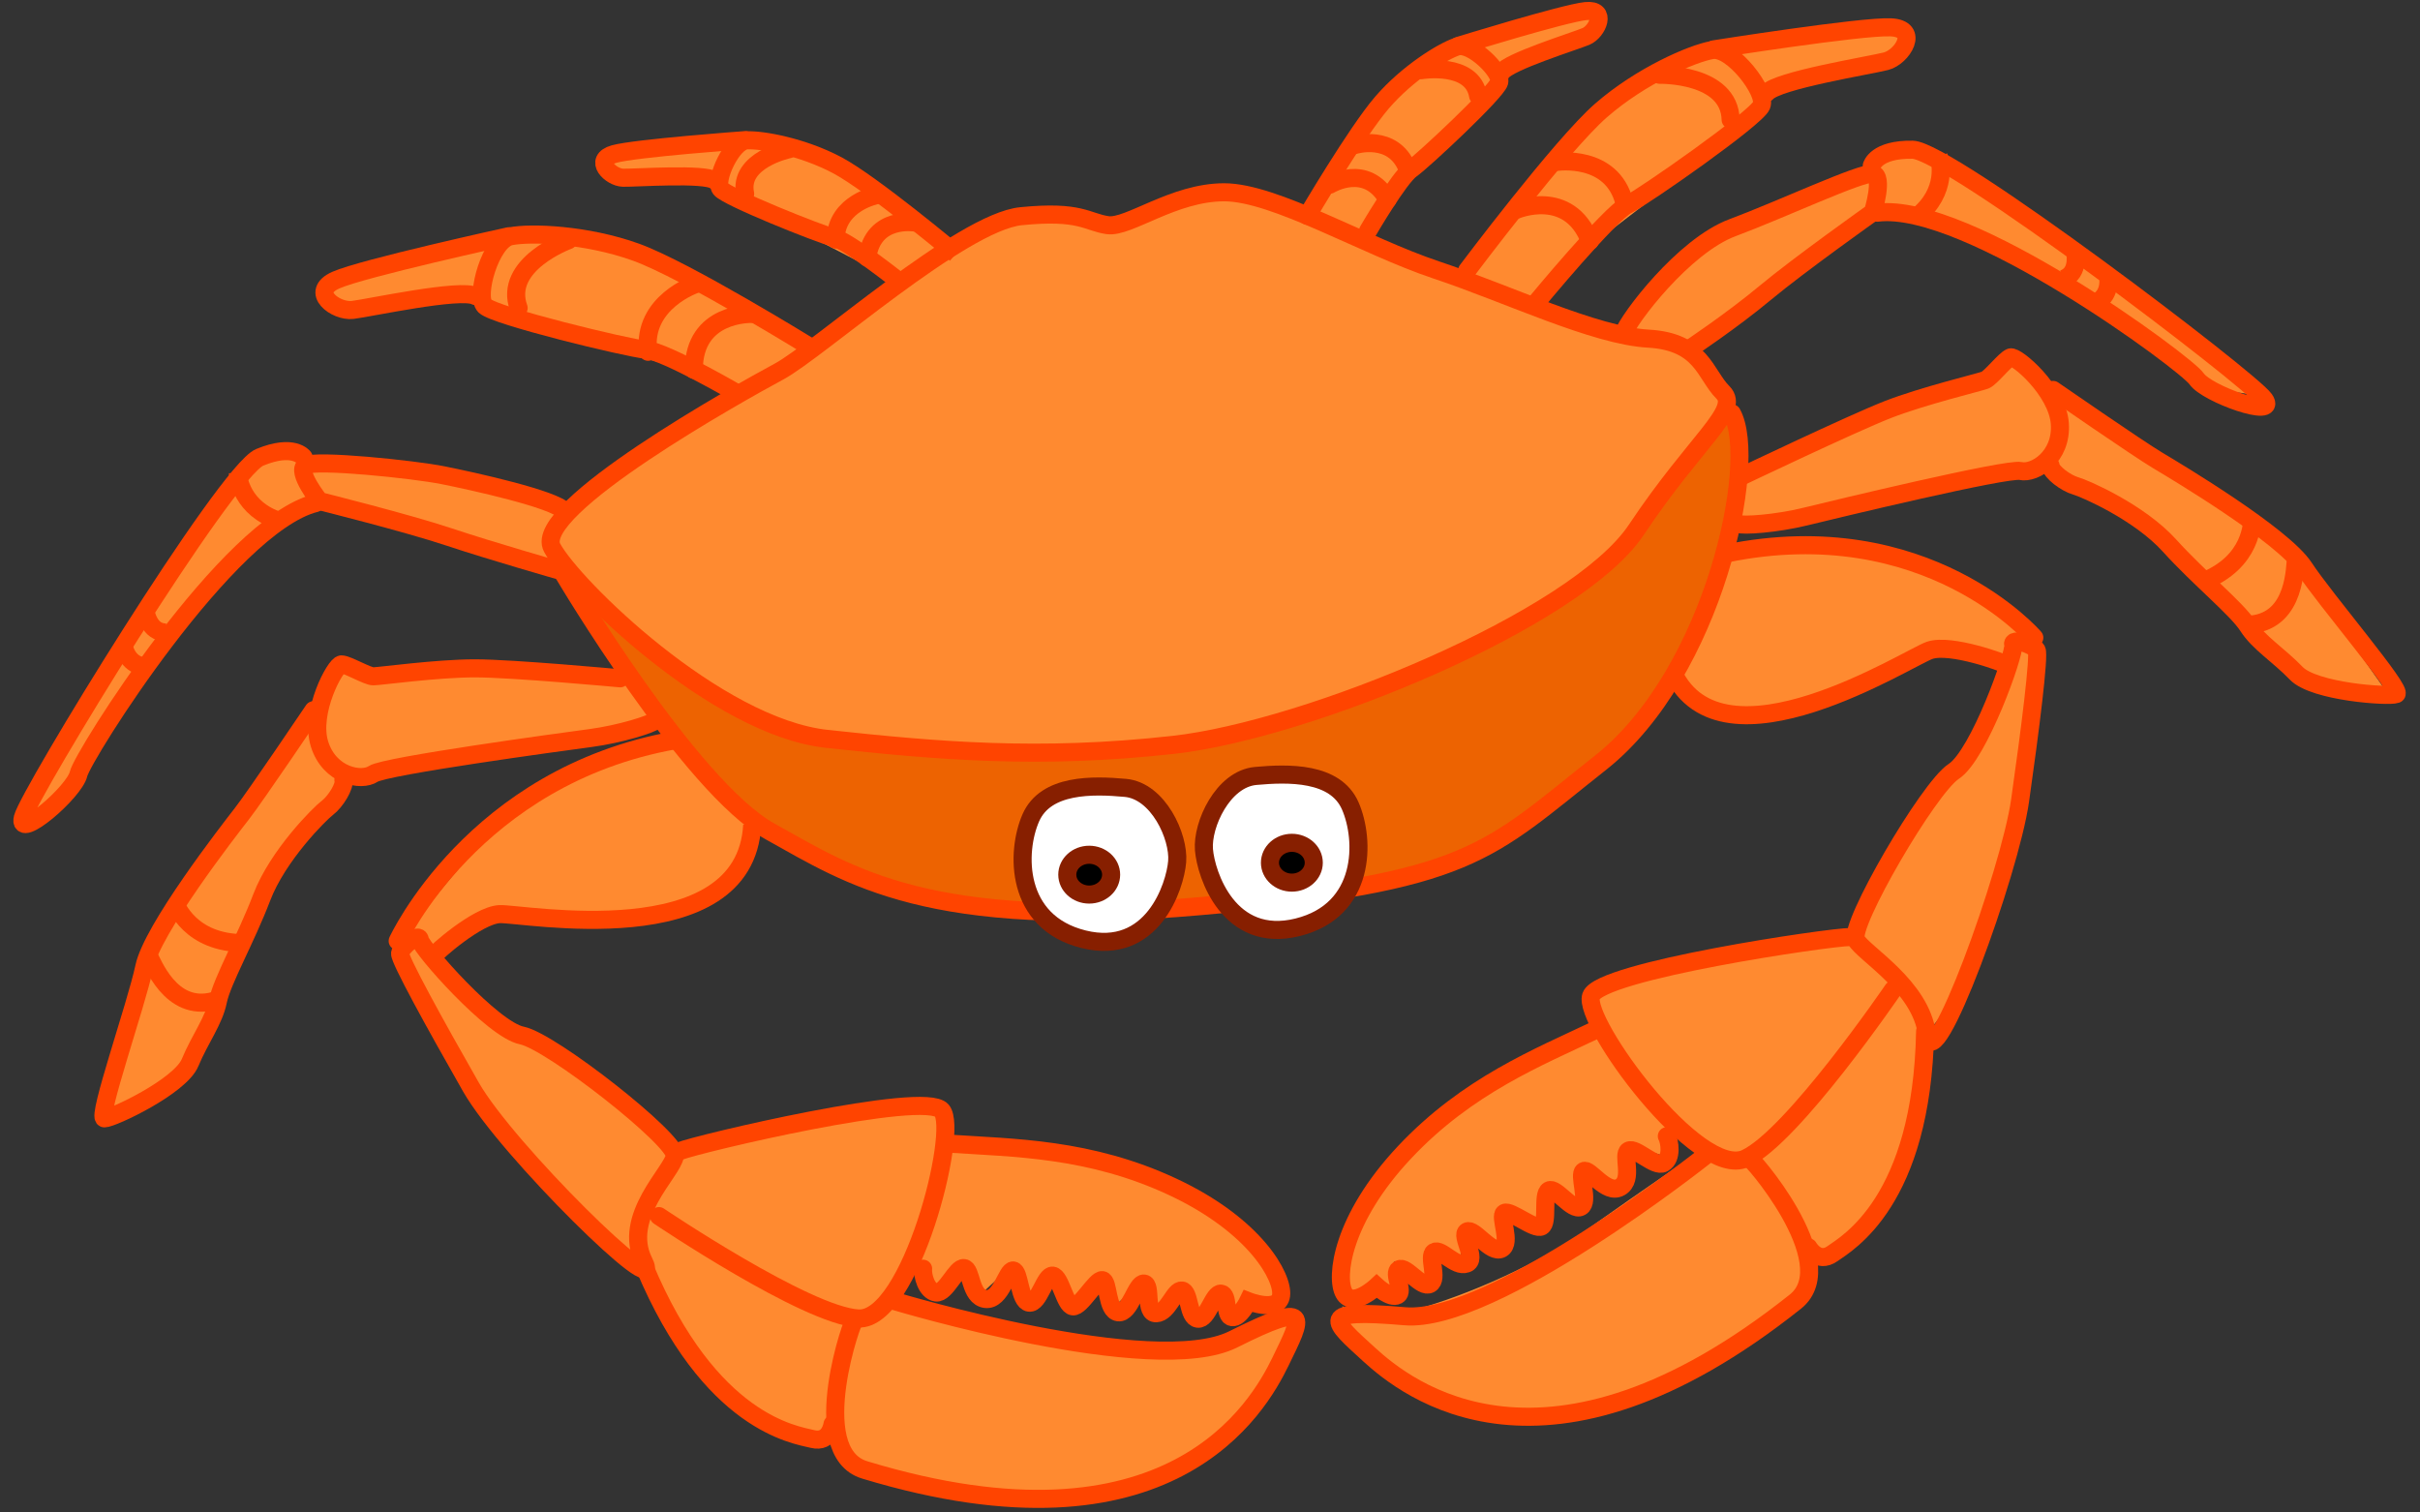 <?xml version="1.0" encoding="UTF-8" ?>

<!-- HTML5 in easy steps:example 76.1 Validated by the W3C Validation Service at validator.w3.org -->

<svg version="1.1" xmlns="http://www.w3.org/2000/svg" width="100%" height="100%" viewBox="0 0 120 75" preserveAspectRatio="none" >

	<rect x="0" y="0" width="120" height="75" fill="#333333" stroke="none"/>

	<g id="dp_group001" transform="matrix(1,0,0,1,-102.951,-154.54)">
		<path id="dp_path002" fill="#ff8a30" fill-rule="evenodd" stroke="none" stroke-width="0.896" d="M 172.808,172.215 C 176.388,170.763 176.483,170.689 178.923,169.636 C 179.529,168.956 179.953,168.157 180.755,167.981 C 181.447,166.964 182.157,166.464 183.133,165.728 C 185.524,163.9 185.737,163.697 186.561,163.045 C 187.405,162.372 188.184,161.751 189.283,160.871 L 190.164,160.163 L 190.496,159.895 L 191.029,158.837 L 197.357,157.131 L 197.237,155.853 C 194.94,156.064 194.512,156.115 193.256,156.245 C 192.599,156.317 191.964,156.387 191.296,156.465 C 190.84,156.52 190.376,156.577 189.855,156.647 C 189.516,156.696 189.379,156.571 187.899,157.009 C 186.125,157.56 185.559,157.973 184.431,158.581 C 183.973,158.831 184.201,158.705 183.747,158.955 C 183.229,159.245 183.383,159.072 182.619,159.601 C 182.552,159.651 182.493,159.696 182.437,159.74 C 180.717,161.164 180.153,162.187 179.336,163.224 C 178.308,164.532 176.732,166.597 175.617,168.163 L 170.283,166.459 L 172.816,163.071 L 176.608,159.348 L 177.58,158.025 L 182.325,155.895 L 182.005,155.075 C 179.927,155.593 179.815,155.612 177.467,156.284 C 176.945,156.435 176.425,156.588 175.863,156.765 C 175.644,156.836 175.161,156.787 173.929,157.487 C 173.051,158.02 172.783,158.468 172.669,158.587 C 172.379,158.9 172.124,159.193 171.88,159.484 C 171.012,160.539 170.303,161.511 169.523,162.643 C 169.097,163.264 168.953,163.481 168.58,164.061 C 168.364,164.401 168.472,164.229 168.259,164.572 C 168.093,164.84 167.847,165.128 167.791,165.412 C 167.789,165.441 167.84,165.444 167.863,165.465 C 168.112,165.715 168.023,165.641 168.143,165.789 C 168.367,166.077 168.515,166.277 168.663,166.475 C 170.46,168.912 170.96,169.685 172.08,171.292 C 172.643,172.103 172.58,172.305 172.808,172.215 Z "/>
		<path id="dp_path003" fill="#ff8a30" fill-rule="evenodd" stroke="none" stroke-width="0.896" d="M 150.043,166.728 C 150.308,166.728 143.352,161.623 141.24,161.535 S 133.051,162.239 133.051,162.239 S 133.051,163.12 133.051,163.12 S 138.245,163.383 138.245,163.383 S 139.125,164.176 139.125,164.176 S 147.403,168.491 147.403,168.491 S 143.264,171.836 143.264,171.836 S 135.78,166.905 133.931,166.641 S 129.617,166.024 128.032,166.2 S 119.139,168.491 119.139,168.491 S 119.492,169.723 119.492,169.723 S 126.007,169.017 126.007,169.017 S 126.887,169.812 126.887,169.812 S 136.308,172.804 137.1,172.892 S 139.565,174.301 139.565,174.301 S 131.377,180.113 131.377,180.113 S 127.239,178.616 126.359,178.351 S 118.083,177.559 118.083,177.559 S 117.995,176.679 117.289,176.679 S 114.561,178.351 114.561,178.351 S 109.629,185.308 109.629,185.308 S 104.172,194.992 104.172,194.992 S 106.812,193.408 106.812,193.408 S 109.631,187.86 110.245,187.245 S 117.377,178.88 118.171,179.232 S 130.849,183.107 130.849,183.107 S 134.196,188.213 134.196,188.213 S 127.856,187.949 125.567,187.949 S 121.604,188.125 121.516,188.125 S 119.755,187.421 119.755,187.421 S 118.435,189.709 118.523,190.325 S 117.641,190.855 117.641,190.855 S 111.479,200.1 111.392,200.1 S 110.157,202.74 110.069,202.829 S 108.221,209.872 108.221,209.872 S 111.831,208.64 112.359,207.408 S 114.737,201.068 114.737,201.068 S 116.851,197.283 117.555,196.401 S 119.931,193.056 119.931,193.056 S 120.988,193.144 120.988,193.144 S 125.391,191.999 126.799,191.911 S 135.604,190.239 135.604,190.239 S 136.396,191.295 136.396,191.295 S 146.521,181.083 146.521,180.905 S 149.779,166.728 150.043,166.728 Z "/>
		<path id="dp_path004" fill="#ff8a30" fill-rule="evenodd" stroke="none" stroke-width="0.896" stroke-linecap="round" d="M 187.693,181.881 C 187.641,181.995 191.544,181.403 195.493,181.811 S 203.821,186.281 203.821,186.281 S 203.431,190.772 202.844,195.807 S 198.545,206.288 198.281,205.76 S 198.06,211.853 197.427,212.661 S 193.853,216.861 193.853,216.861 S 192.513,216.811 192.513,216.811 S 192.423,218.543 192.423,218.543 S 189.296,221.219 183.699,223.837 S 171.337,222.577 170.409,221.141 S 169.519,219.313 169.519,219.313 S 170.833,220.035 172.819,219.556 S 178.749,217.564 181.64,215.512 S 187.749,211.281 187.668,211.313 S 185.848,210.503 185.848,210.503 S 185.632,211.907 185.632,211.907 S 183.824,211.373 183.793,211.291 S 183.544,213.607 183.544,213.607 S 181.492,212.175 181.409,212.205 S 181.236,213.969 181.236,213.969 S 179.985,213.412 179.953,213.331 S 179.352,215.343 179.352,215.343 S 177.355,214.421 177.324,214.34 S 177.361,216.423 177.361,216.423 S 176.416,215.708 175.8,215.796 S 175.437,217.044 175.437,217.044 S 174.041,216.352 174.041,216.352 S 173.775,217.869 173.775,217.869 S 172.036,217.028 172.068,217.109 S 172.017,218.449 172.017,218.449 S 171.093,217.767 170.924,218.415 S 169.388,218.976 169.471,218.944 S 168.919,217.752 169.731,215.932 S 174.307,209.179 176.033,208.516 S 182.469,205.385 182.469,205.385 S 181.777,203.577 181.777,203.577 S 183.112,202.877 183.112,202.877 S 194.864,200.819 194.864,200.819 S 197.068,196.484 197.068,196.484 S 199.967,192.732 199.967,192.732 S 201.629,190.68 201.629,190.68 S 202.751,187.703 202.751,187.703 S 199.055,186.669 199.055,186.669 S 194.045,189.345 192.016,189.464 S 187.408,190.477 186.744,188.752 S 185.515,186.772 185.515,186.772 S 187.743,181.767 187.693,181.881 Z "/>
		<path id="dp_path005" fill="#ff8a30" fill-rule="evenodd" stroke="none" stroke-width="0.896" d="M 221.079,189.056 C 221.66,189.049 220.984,189.064 221.436,189.049 L 220.789,188.132 L 220.125,187.189 L 219.36,186.108 C 218.999,185.599 218.644,185.103 218.231,184.524 C 217.553,183.581 218.481,184.639 217.22,183.149 C 215.735,181.56 214.579,180.795 212.836,179.575 C 211.769,178.828 212.304,179.204 211.241,178.453 C 210.401,177.861 209.603,177.297 208.724,176.675 L 207.271,175.644 L 205.855,174.637 C 205.664,174.725 205.436,174.877 205.08,174.751 C 204.839,174.651 204.821,174.38 204.78,174.297 C 204.265,173.392 204.163,173.535 203.799,173.187 C 203.239,172.66 203.179,172.615 202.657,172.184 C 202.42,172.409 202.165,172.651 201.991,172.815 C 201.908,172.891 201.96,173.071 201.263,173.469 C 199.352,174.075 197.512,174.696 195.887,175.357 C 194.283,176.016 193.056,176.535 191.407,177.235 L 190.393,177.667 C 189.671,177.975 190.324,177.695 189.448,178.071 C 189.659,177.108 189.747,177.289 188.591,178.121 C 188.539,178.16 188.575,178.131 188.52,178.176 C 188.377,178.401 188.496,178.62 188.496,178.68 C 188.509,179.296 188.531,179.711 188.557,180.245 L 188.581,180.715 C 188.603,181.072 188.639,181.171 188.651,181.171 C 188.867,180.417 188.311,180.548 189.176,180.415 C 191.068,180.115 191.828,180.005 194.667,179.507 C 196.828,179.12 198.939,178.573 201.117,178.272 C 201.88,178.169 202.123,178.132 203.545,177.969 L 204.5,177.511 C 204.869,177.767 204.595,177.576 204.899,177.787 C 206.131,178.639 205.797,178.287 208.379,180.099 C 210.519,181.64 210.323,181.591 211.409,182.483 C 211.868,182.859 211.615,182.652 212.065,183.025 L 212.211,183.145 C 213.459,184.589 213.685,184.901 215.96,187.428 L 219.185,188.976 C 219.799,189.036 220.201,189.059 221.079,189.056 Z "/>
		<path id="dp_path006" fill="#ff8a30" fill-rule="evenodd" stroke="none" stroke-width="0.896" d="M 130.328,181.7 C 131.365,183.625 138.475,190.587 143.955,191.179 S 154.469,192.216 161.135,191.475 S 181.129,185.255 184.091,180.811 S 189.275,174.888 188.385,173.999 S 187.349,171.48 184.684,171.332 S 177.723,169.111 174.167,167.925 S 166.171,164.075 163.653,164.075 S 158.913,165.853 157.876,165.705 S 156.543,164.964 153.581,165.261 S 143.511,171.925 141.585,172.961 S 129.292,179.775 130.328,181.7 Z "/>
		<path id="dp_path007" fill="#ff8a30" fill-rule="evenodd" stroke="none" stroke-width="0.896" d="M 186.143,171.836 C 186.231,171.66 189.488,169.811 189.576,169.811 S 195.476,165.056 195.476,165.056 S 198.645,164.176 204.368,168.049 S 212.205,173.773 212.205,173.773 S 214.845,174.125 214.845,174.125 S 208.241,168.577 206.745,167.609 S 199.791,162.767 199.791,162.767 S 198.645,161.887 197.413,161.975 S 195.564,163.207 195.564,163.207 S 189.664,165.232 188.696,165.672 S 183.501,170.075 183.237,170.867 S 186.055,172.012 186.143,171.836 Z "/>
		<path id="dp_path008" fill="#ed6301" fill-rule="evenodd" stroke="none" stroke-width="0.896" d="M 131.553,183.547 C 131.731,183.635 139.037,189.711 139.743,189.885 S 150.22,192.528 156.999,191.735 S 173.464,188.653 177.779,185.659 S 187.111,177.999 187.288,176.855 S 188.344,174.919 188.344,174.919 S 189.664,174.653 188.96,178.792 S 187.2,188.741 182.268,192.615 S 173.728,197.809 169.679,198.427 S 161.489,199.659 158.056,199.659 S 149.252,200.012 144.408,197.457 S 136.044,191.207 134.548,188.829 S 131.377,183.459 131.553,183.547 Z "/>
		<path id="dp_path009" fill="#ff8a30" fill-rule="evenodd" stroke="none" stroke-width="0.896" stroke-linecap="round" d="M 136.396,191.295 C 136.485,191.383 131.289,192.175 129.088,194.024 S 122.749,201.244 122.749,201.244 S 125.303,207.056 126.095,208.464 S 134.899,217.444 134.899,217.444 S 137.453,222.992 138.333,223.52 S 143.176,226.161 143.176,226.161 S 144.408,225.633 144.408,225.633 S 145.113,227.217 145.113,227.217 S 149.339,228.275 155.503,228.715 S 166.244,223.432 166.596,221.759 S 166.773,219.733 166.773,219.733 S 165.804,220.879 163.779,221.143 S 157.527,221.407 154.095,220.527 S 146.875,218.765 146.961,218.765 S 148.371,217.356 148.371,217.356 S 149.075,218.589 149.075,218.589 S 150.572,217.444 150.572,217.356 S 151.629,218.677 151.629,218.677 S 153.037,217.356 153.125,217.356 S 153.917,218.941 153.917,218.941 S 154.885,217.973 154.885,217.884 S 156.031,218.941 156.031,218.941 S 157.704,217.973 157.704,217.884 S 158.143,219.381 158.143,219.381 S 159.376,218.236 159.376,218.236 S 160.433,219.733 160.433,219.733 S 161.489,218.589 161.489,218.589 S 162.283,219.911 162.283,219.911 S 163.603,218.503 163.603,218.589 S 164.131,219.821 164.131,219.821 S 164.748,218.853 164.835,218.853 S 166.42,218.941 166.332,218.941 S 166.773,218.061 165.364,216.652 S 158.672,211.987 156.823,211.987 S 149.692,211.369 149.692,211.369 S 149.692,209.432 149.692,209.432 S 148.193,209.256 148.193,209.256 S 136.485,211.545 136.485,211.545 S 132.873,208.288 132.873,208.288 S 128.825,205.823 128.825,205.823 S 126.536,204.501 126.536,204.501 S 124.421,202.125 124.421,202.125 S 127.504,199.836 127.504,199.836 S 133.139,200.54 135.076,199.923 S 139.743,199.22 139.743,197.369 S 140.183,195.08 140.183,195.08 S 136.308,191.207 136.396,191.295 Z "/>
		<path id="dp_path010" fill="none" fill-rule="evenodd" stroke="#ff4400" stroke-width="0.896" d="M 130.328,181.7 C 131.365,183.625 138.475,190.587 143.955,191.179 S 154.469,192.216 161.135,191.475 S 181.129,185.255 184.091,180.811 S 189.275,174.888 188.385,173.999 S 187.349,171.48 184.684,171.332 S 177.723,169.111 174.167,167.925 S 166.171,164.075 163.653,164.075 S 158.913,165.853 157.876,165.705 S 156.543,164.964 153.581,165.261 S 143.511,171.925 141.585,172.961 S 129.292,179.775 130.328,181.7 Z "/>
		<path id="dp_path011" fill="none" fill-rule="evenodd" stroke="#ff4400" stroke-width="0.896" stroke-linecap="round" d="M 130.92,183.033 C 130.92,183.033 137.141,193.548 141.14,195.771 S 148.989,200.657 162.468,199.473 S 176.685,196.807 182.313,192.364 S 190.164,177.405 188.831,175.036"/>
		<path id="dp_path012" fill="white" fill-rule="evenodd" stroke="#871f00" stroke-width="0.896" d="M 165.217,193.017 C 166.847,192.869 169.165,192.812 169.905,194.499 S 170.696,199.68 167.291,200.523 S 162.749,197.904 162.651,196.671 S 163.588,193.165 165.217,193.017 Z "/>
		<path id="dp_path013" fill="black" fill-rule="evenodd" stroke="#871f00" stroke-width="0.896" d="M 167.011,196.333 C 167.611,196.333 168.097,196.775 168.097,197.32 C 168.097,197.865 167.611,198.307 167.011,198.307 C 166.411,198.307 165.924,197.865 165.924,197.32 C 165.924,196.775 166.411,196.333 167.011,196.333 Z "/>
		<path id="dp_path014" fill="white" fill-rule="evenodd" stroke="#871f00" stroke-width="0.896" d="M 158.756,193.609 C 157.127,193.461 154.808,193.404 154.067,195.091 S 153.276,200.272 156.683,201.115 S 161.224,198.496 161.323,197.263 S 160.385,193.757 158.756,193.609 Z "/>
		<path id="dp_path015" fill="black" fill-rule="evenodd" stroke="#871f00" stroke-width="0.896" d="M 156.961,196.925 C 156.361,196.925 155.875,197.367 155.875,197.912 C 155.875,198.457 156.361,198.899 156.961,198.899 C 157.561,198.899 158.048,198.457 158.048,197.912 C 158.048,197.367 157.561,196.925 156.961,196.925 Z "/>
		<path id="dp_path016" fill="none" fill-rule="evenodd" stroke="#ff4400" stroke-width="0.896" d="M 130.744,182.847 C 130.744,182.847 127.285,181.857 125.212,181.165 S 118.795,179.388 118.795,179.388 S 117.611,177.908 118.103,177.612 S 123.435,177.809 124.916,178.105 S 130.445,179.291 130.939,179.883"/>
		<path id="dp_path017" fill="none" fill-rule="evenodd" stroke="#ff4400" stroke-width="0.896" stroke-linecap="round" d="M 118.004,177.217 C 118.004,177.217 117.511,176.525 115.832,177.217 S 104.379,193.903 104.083,195.088 S 106.649,193.804 106.847,192.915 S 114.253,180.572 118.596,179.488"/>
		<path id="dp_path018" fill="none" fill-rule="evenodd" stroke="#ff4400" stroke-width="0.896" d="M 114.747,178.007 C 114.747,178.204 114.944,179.784 116.82,180.376"/>
		<path id="dp_path019" fill="none" fill-rule="evenodd" stroke="#ff4400" stroke-width="0.896" d="M 110.105,184.72 C 110.205,184.917 110.303,185.905 111.191,185.905"/>
		<path id="dp_path020" fill="none" fill-rule="evenodd" stroke="#ff4400" stroke-width="0.896" d="M 109.119,186.696 C 109.119,186.696 109.316,187.584 110.205,187.584"/>
		<path id="dp_path021" fill="none" fill-rule="evenodd" stroke="#ff4400" stroke-width="0.896" stroke-linecap="round" d="M 133.704,188.176 C 133.704,188.176 128.372,187.681 126.496,187.681 S 121.757,188.077 121.46,188.077 S 120.176,187.485 119.88,187.485 S 118.301,189.855 118.795,191.435 S 120.868,193.311 121.46,192.915 S 130.741,191.336 132.223,191.139 S 135.284,190.447 135.481,190.249"/>
		<path id="dp_path022" fill="none" fill-rule="evenodd" stroke="#ff4400" stroke-width="0.896" stroke-linecap="round" d="M 118.499,189.756 C 118.499,189.756 115.635,194.003 114.944,194.891 S 110.5,200.617 110.105,202.492 S 107.735,209.997 108.131,209.997 S 111.883,208.417 112.376,207.232 S 113.561,205.159 113.759,204.172 S 115.141,201.111 115.931,199.037 S 118.795,194.891 119.189,194.595 S 120.077,193.508 119.979,193.212"/>
		<path id="dp_path023" fill="none" fill-rule="evenodd" stroke="#ff4400" stroke-width="0.896" d="M 111.587,199.235 C 111.685,199.432 112.376,201.308 115.043,201.308"/>
		<path id="dp_path024" fill="none" fill-rule="evenodd" stroke="#ff4400" stroke-width="0.896" d="M 110.303,201.9 C 110.501,202.196 111.389,204.764 113.561,204.172"/>
		<path id="dp_path025" fill="none" fill-rule="evenodd" stroke="#ff4400" stroke-width="0.896" d="M 139.529,174.056 C 139.529,174.056 135.975,171.983 134.988,171.884 S 127.483,170.205 126.991,169.712 S 127.285,166.453 128.273,166.256 S 132.025,166.157 134.493,167.047 S 143.183,171.785 143.183,171.785"/>
		<path id="dp_path026" fill="none" fill-rule="evenodd" stroke="#ff4400" stroke-width="0.896" stroke-linecap="round" d="M 128.175,166.256 C 128.175,166.256 120.951,167.836 119.609,168.429 S 119.609,170.008 120.435,169.909 S 125.801,168.823 126.524,169.219"/>
		<path id="dp_path027" fill="none" fill-rule="evenodd" stroke="#ff4400" stroke-width="0.896" stroke-linecap="round" d="M 131.137,166.453 C 131.137,166.453 127.879,167.639 128.668,169.812"/>
		<path id="dp_path028" fill="none" fill-rule="evenodd" stroke="#ff4400" stroke-width="0.896" stroke-linecap="round" d="M 137.455,168.627 C 137.455,168.627 134.791,169.515 135.087,171.983"/>
		<path id="dp_path029" fill="none" fill-rule="evenodd" stroke="#ff4400" stroke-width="0.896" stroke-linecap="round" d="M 140.22,170.108 C 140.22,170.108 137.356,170.009 137.356,172.872"/>
		<path id="dp_path030" fill="none" fill-rule="evenodd" stroke="#ff4400" stroke-width="0.896" d="M 123.773,201.145 C 123.82,201.549 127.373,205.599 128.829,205.888 S 136.516,211.076 136.412,211.86 S 133.76,214.869 134.875,217.093 S 128.085,211.567 126.304,208.445 S 122.751,202.107 122.789,201.812 S 123.725,200.74 123.773,201.145 Z "/>
		<path id="dp_path031" fill="none" fill-rule="evenodd" stroke="#ff4400" stroke-width="0.896" d="M 124.467,201.933 C 124.479,201.835 126.621,199.924 127.723,199.869 S 139.9,201.92 140.251,195.451"/>
		<path id="dp_path032" fill="none" fill-rule="evenodd" stroke="#ff4400" stroke-width="0.896" stroke-linecap="round" d="M 122.671,201.2 C 122.671,201.2 126.428,193.028 136.419,191.248"/>
		<path id="dp_path033" fill="none" fill-rule="evenodd" stroke="#ff4400" stroke-width="0.896" stroke-linecap="round" d="M 135.623,214.843 C 135.623,214.843 142.944,219.783 145.515,219.92 S 150.516,210.616 149.652,209.607 S 137.588,211.249 136.641,211.624"/>
		<path id="dp_path034" fill="none" fill-rule="evenodd" stroke="#ff4400" stroke-width="0.896" stroke-linecap="round" d="M 147.32,219.061 C 147.32,219.061 160.157,222.929 164.1,220.956 S 167.536,219.813 166.445,222.06 S 160.997,232.029 145.828,227.429 C 142.848,226.525 145.357,219.601 145.293,220.091"/>
		<path id="dp_path035" fill="none" fill-rule="evenodd" stroke="#ff4400" stroke-width="0.896" stroke-linecap="round" d="M 144.232,225.163 C 144.232,225.163 144.108,226.111 143.24,225.896 S 138.161,225.132 134.899,217.337"/>
		<path id="dp_path036" fill="none" fill-rule="evenodd" stroke="#ff4400" stroke-width="0.896" stroke-linecap="round" d="M 148.725,217.452 C 148.687,217.747 148.879,218.568 149.368,218.632 S 150.364,217.368 150.753,217.419 S 151.033,218.849 151.815,218.952 S 152.869,217.496 153.195,217.539 S 153.493,219.072 153.983,219.136 S 154.763,217.743 155.153,217.795 S 155.757,219.268 156.149,219.319 S 157.288,217.975 157.613,218.017 S 157.813,219.537 158.401,219.613 S 159.292,218.136 159.683,218.187 S 159.685,219.683 160.285,219.661 S 161.171,218.483 161.563,218.533 S 161.852,219.865 162.343,219.931 S 163.111,218.636 163.501,218.687 S 163.653,219.803 164.045,219.855 S 164.845,219.061 164.845,219.061 S 166.361,219.659 166.476,218.777 S 165.235,215.329 161.105,213.395 S 153.192,211.464 150.035,211.251"/>
		<path id="dp_path037" fill="none" fill-rule="evenodd" stroke="#ff4400" stroke-width="0.896" d="M 147.424,168.405 C 147.424,168.405 145.035,166.511 144.32,166.333 S 138.989,164.312 138.679,163.899 S 139.239,161.539 139.985,161.499 S 142.748,161.82 144.467,162.732 S 150.344,167.124 150.344,167.124"/>
		<path id="dp_path038" fill="none" fill-rule="evenodd" stroke="#ff4400" stroke-width="0.896" stroke-linecap="round" d="M 139.912,161.488 C 139.912,161.488 134.445,161.887 133.399,162.18 S 133.232,163.339 133.849,163.353 S 137.901,163.121 138.389,163.487"/>
		<path id="dp_path039" fill="none" fill-rule="evenodd" stroke="#ff4400" stroke-width="0.896" stroke-linecap="round" d="M 142.064,161.943 C 142.064,161.943 139.549,162.471 139.9,164.148"/>
		<path id="dp_path040" fill="none" fill-rule="evenodd" stroke="#ff4400" stroke-width="0.896" stroke-linecap="round" d="M 146.475,164.203 C 146.475,164.203 144.424,164.575 144.383,166.417"/>
		<path id="dp_path041" fill="none" fill-rule="evenodd" stroke="#ff4400" stroke-width="0.896" stroke-linecap="round" d="M 148.347,165.58 C 148.347,165.58 146.256,165.207 145.955,167.308"/>
		<path id="dp_path042" fill="none" fill-rule="evenodd" stroke="#ff4400" stroke-width="0.896" stroke-linecap="round" d="M 186.704,171.855 C 186.704,171.855 188.811,170.455 190.489,169.057 S 195.821,165.067 195.821,165.067 S 196.387,163.256 195.82,163.16 S 191.277,164.931 188.857,165.832 S 183.697,170.36 183.453,171.091"/>
		<path id="dp_path043" fill="none" fill-rule="evenodd" stroke="#ff4400" stroke-width="0.896" stroke-linecap="round" d="M 195.768,162.756 C 195.768,162.756 195.976,161.932 197.791,161.965 S 214.529,173.343 215.237,174.339 S 212.377,174.077 211.871,173.321 S 200.483,164.517 196.041,165.087"/>
		<path id="dp_path044" fill="none" fill-rule="evenodd" stroke="#ff4400" stroke-width="0.896" d="M 199.089,162.307 C 199.161,162.491 199.552,164.033 198.02,165.268"/>
		<path id="dp_path045" fill="none" fill-rule="evenodd" stroke="#ff4400" stroke-width="0.896" d="M 205.855,166.872 C 205.833,167.092 206.103,168.048 205.275,168.372"/>
		<path id="dp_path046" fill="none" fill-rule="evenodd" stroke="#ff4400" stroke-width="0.896" d="M 207.493,168.353 C 207.493,168.353 207.632,169.253 206.804,169.576"/>
		<path id="dp_path047" fill="none" fill-rule="evenodd" stroke="#ff4400" stroke-width="0.896" stroke-linecap="round" d="M 189.223,178.2 C 189.223,178.2 194.804,175.536 196.552,174.853 S 201.111,173.497 201.387,173.389 S 202.367,172.371 202.643,172.263 S 204.976,173.896 205.091,175.547 S 203.841,178.048 203.147,177.896 S 193.927,179.8 192.475,180.155 S 189.372,180.625 189.116,180.513"/>
		<path id="dp_path048" fill="none" fill-rule="evenodd" stroke="#ff4400" stroke-width="0.896" stroke-linecap="round" d="M 204.756,173.876 C 204.756,173.876 208.968,176.789 209.935,177.365 S 216.157,181.083 217.207,182.688 S 222.144,188.815 221.776,188.959 S 217.707,188.852 216.816,187.928 S 214.957,186.428 214.415,185.58 S 212.013,183.231 210.524,181.587 S 206.348,178.767 205.872,178.633 S 204.649,177.945 204.633,177.633"/>
		<path id="dp_path049" fill="none" fill-rule="evenodd" stroke="#ff4400" stroke-width="0.896" d="M 214.643,180.191 C 214.623,180.411 214.661,182.409 212.177,183.379"/>
		<path id="dp_path050" fill="none" fill-rule="evenodd" stroke="#ff4400" stroke-width="0.896" d="M 216.808,182.207 C 216.731,182.555 216.837,185.271 214.599,185.508"/>
		<path id="dp_path051" fill="none" fill-rule="evenodd" stroke="#ff4400" stroke-width="0.896" stroke-linecap="round" d="M 179.137,169.531 C 179.137,169.531 182.752,165.159 183.636,164.708 S 190.016,160.413 190.296,159.775 S 188.836,156.848 187.844,157.023 S 184.313,158.295 182.336,160.021 S 175.703,167.949 175.703,167.949"/>
		<path id="dp_path052" fill="none" fill-rule="evenodd" stroke="#ff4400" stroke-width="0.896" stroke-linecap="round" d="M 187.935,156.987 C 187.935,156.987 195.239,155.831 196.704,155.895 S 197.279,157.365 196.473,157.575 S 191.079,158.515 190.551,159.145"/>
		<path id="dp_path053" fill="none" fill-rule="evenodd" stroke="#ff4400" stroke-width="0.896" stroke-linecap="round" d="M 185.248,158.248 C 185.248,158.248 188.712,158.167 188.768,160.477"/>
		<path id="dp_path054" fill="none" fill-rule="evenodd" stroke="#ff4400" stroke-width="0.896" stroke-linecap="round" d="M 180.152,162.569 C 180.152,162.569 182.871,162.164 183.492,164.571"/>
		<path id="dp_path055" fill="none" fill-rule="evenodd" stroke="#ff4400" stroke-width="0.896" stroke-linecap="round" d="M 178.115,164.956 C 178.115,164.956 180.747,163.821 181.788,166.489"/>
		<path id="dp_path056" fill="none" fill-rule="evenodd" stroke="#ff4400" stroke-width="0.896" d="M 202.779,186.517 C 202.885,186.909 201.077,191.985 199.831,192.791 S 194.601,200.449 194.984,201.139 S 198.203,203.437 198.508,205.844 S 202.615,197.796 203.121,194.237 S 204.084,187.033 203.941,186.776 S 202.675,186.124 202.779,186.517 Z "/>
		<path id="dp_path057" fill="none" fill-rule="evenodd" stroke="#ff4400" stroke-width="0.896" d="M 202.425,187.505 C 202.377,187.42 199.681,186.433 198.636,186.789 S 188.352,193.079 185.912,187.884"/>
		<path id="dp_path058" fill="none" fill-rule="evenodd" stroke="#ff4400" stroke-width="0.896" stroke-linecap="round" d="M 203.825,186.161 C 203.825,186.161 198.503,179.952 188.559,181.984"/>
		<path id="dp_path059" fill="none" fill-rule="evenodd" stroke="#ff4400" stroke-width="0.896" stroke-linecap="round" d="M 196.819,203.621 C 196.819,203.621 191.837,210.913 189.499,211.989 S 181.419,205.187 181.849,203.931 S 193.668,201.005 194.685,201.005"/>
		<path id="dp_path060" fill="none" fill-rule="evenodd" stroke="#ff4400" stroke-width="0.896" stroke-linecap="round" d="M 187.504,211.857 C 187.504,211.857 177,220.189 172.607,219.809 S 168.992,220.013 170.835,221.7 S 179.576,228.957 191.979,219.084 C 194.415,217.145 189.527,211.635 189.767,212.067"/>
		<path id="dp_path061" fill="none" fill-rule="evenodd" stroke="#ff4400" stroke-width="0.896" stroke-linecap="round" d="M 192.625,216.389 C 192.625,216.389 193.091,217.224 193.819,216.705 S 198.256,214.121 198.412,205.672"/>
		<path id="dp_path062" fill="none" fill-rule="evenodd" stroke="#ff4400" stroke-width="0.896" stroke-linecap="round" d="M 185.604,210.88 C 185.748,211.139 185.873,211.973 185.443,212.213 S 184.051,211.407 183.707,211.597 S 183.975,213.031 183.285,213.413 S 181.768,212.449 181.481,212.609 S 181.771,214.144 181.34,214.384 S 180.1,213.377 179.756,213.569 S 179.739,215.163 179.393,215.355 S 177.837,214.525 177.551,214.684 S 177.927,216.171 177.409,216.459 S 176.036,215.415 175.691,215.605 S 176.24,216.996 175.673,217.199 S 174.416,216.429 174.072,216.621 S 174.293,217.967 173.863,218.207 S 172.671,217.287 172.327,217.479 S 172.596,218.572 172.251,218.764 S 171.215,218.324 171.215,218.324 S 170.027,219.437 169.595,218.661 S 169.477,214.999 172.6,211.677 S 179.243,206.963 182.1,205.599"/>
		<path id="dp_path063" fill="none" fill-rule="evenodd" stroke="#ff4400" stroke-width="0.896" stroke-linecap="round" d="M 170.787,165.991 C 170.787,165.991 172.323,163.355 172.924,162.932 S 177.155,159.109 177.292,158.611 S 175.913,156.616 175.203,156.849 S 172.745,158.155 171.477,159.629 S 167.776,165.241 167.776,165.241"/>
		<path id="dp_path064" fill="none" fill-rule="evenodd" stroke="#ff4400" stroke-width="0.896" stroke-linecap="round" d="M 175.267,156.815 C 175.267,156.815 180.504,155.197 181.585,155.089 S 182.163,156.108 181.593,156.347 S 177.735,157.605 177.412,158.123"/>
		<path id="dp_path065" fill="none" fill-rule="evenodd" stroke="#ff4400" stroke-width="0.896" stroke-linecap="round" d="M 173.427,158.021 C 173.427,158.021 175.961,157.597 176.245,159.288"/>
		<path id="dp_path066" fill="none" fill-rule="evenodd" stroke="#ff4400" stroke-width="0.896" stroke-linecap="round" d="M 170.143,161.729 C 170.143,161.729 172.011,161.155 172.72,162.855"/>
		<path id="dp_path067" fill="none" fill-rule="evenodd" stroke="#ff4400" stroke-width="0.896" stroke-linecap="round" d="M 168.897,163.695 C 168.897,163.695 170.709,162.587 171.755,164.433"/>
	</g>
</svg>